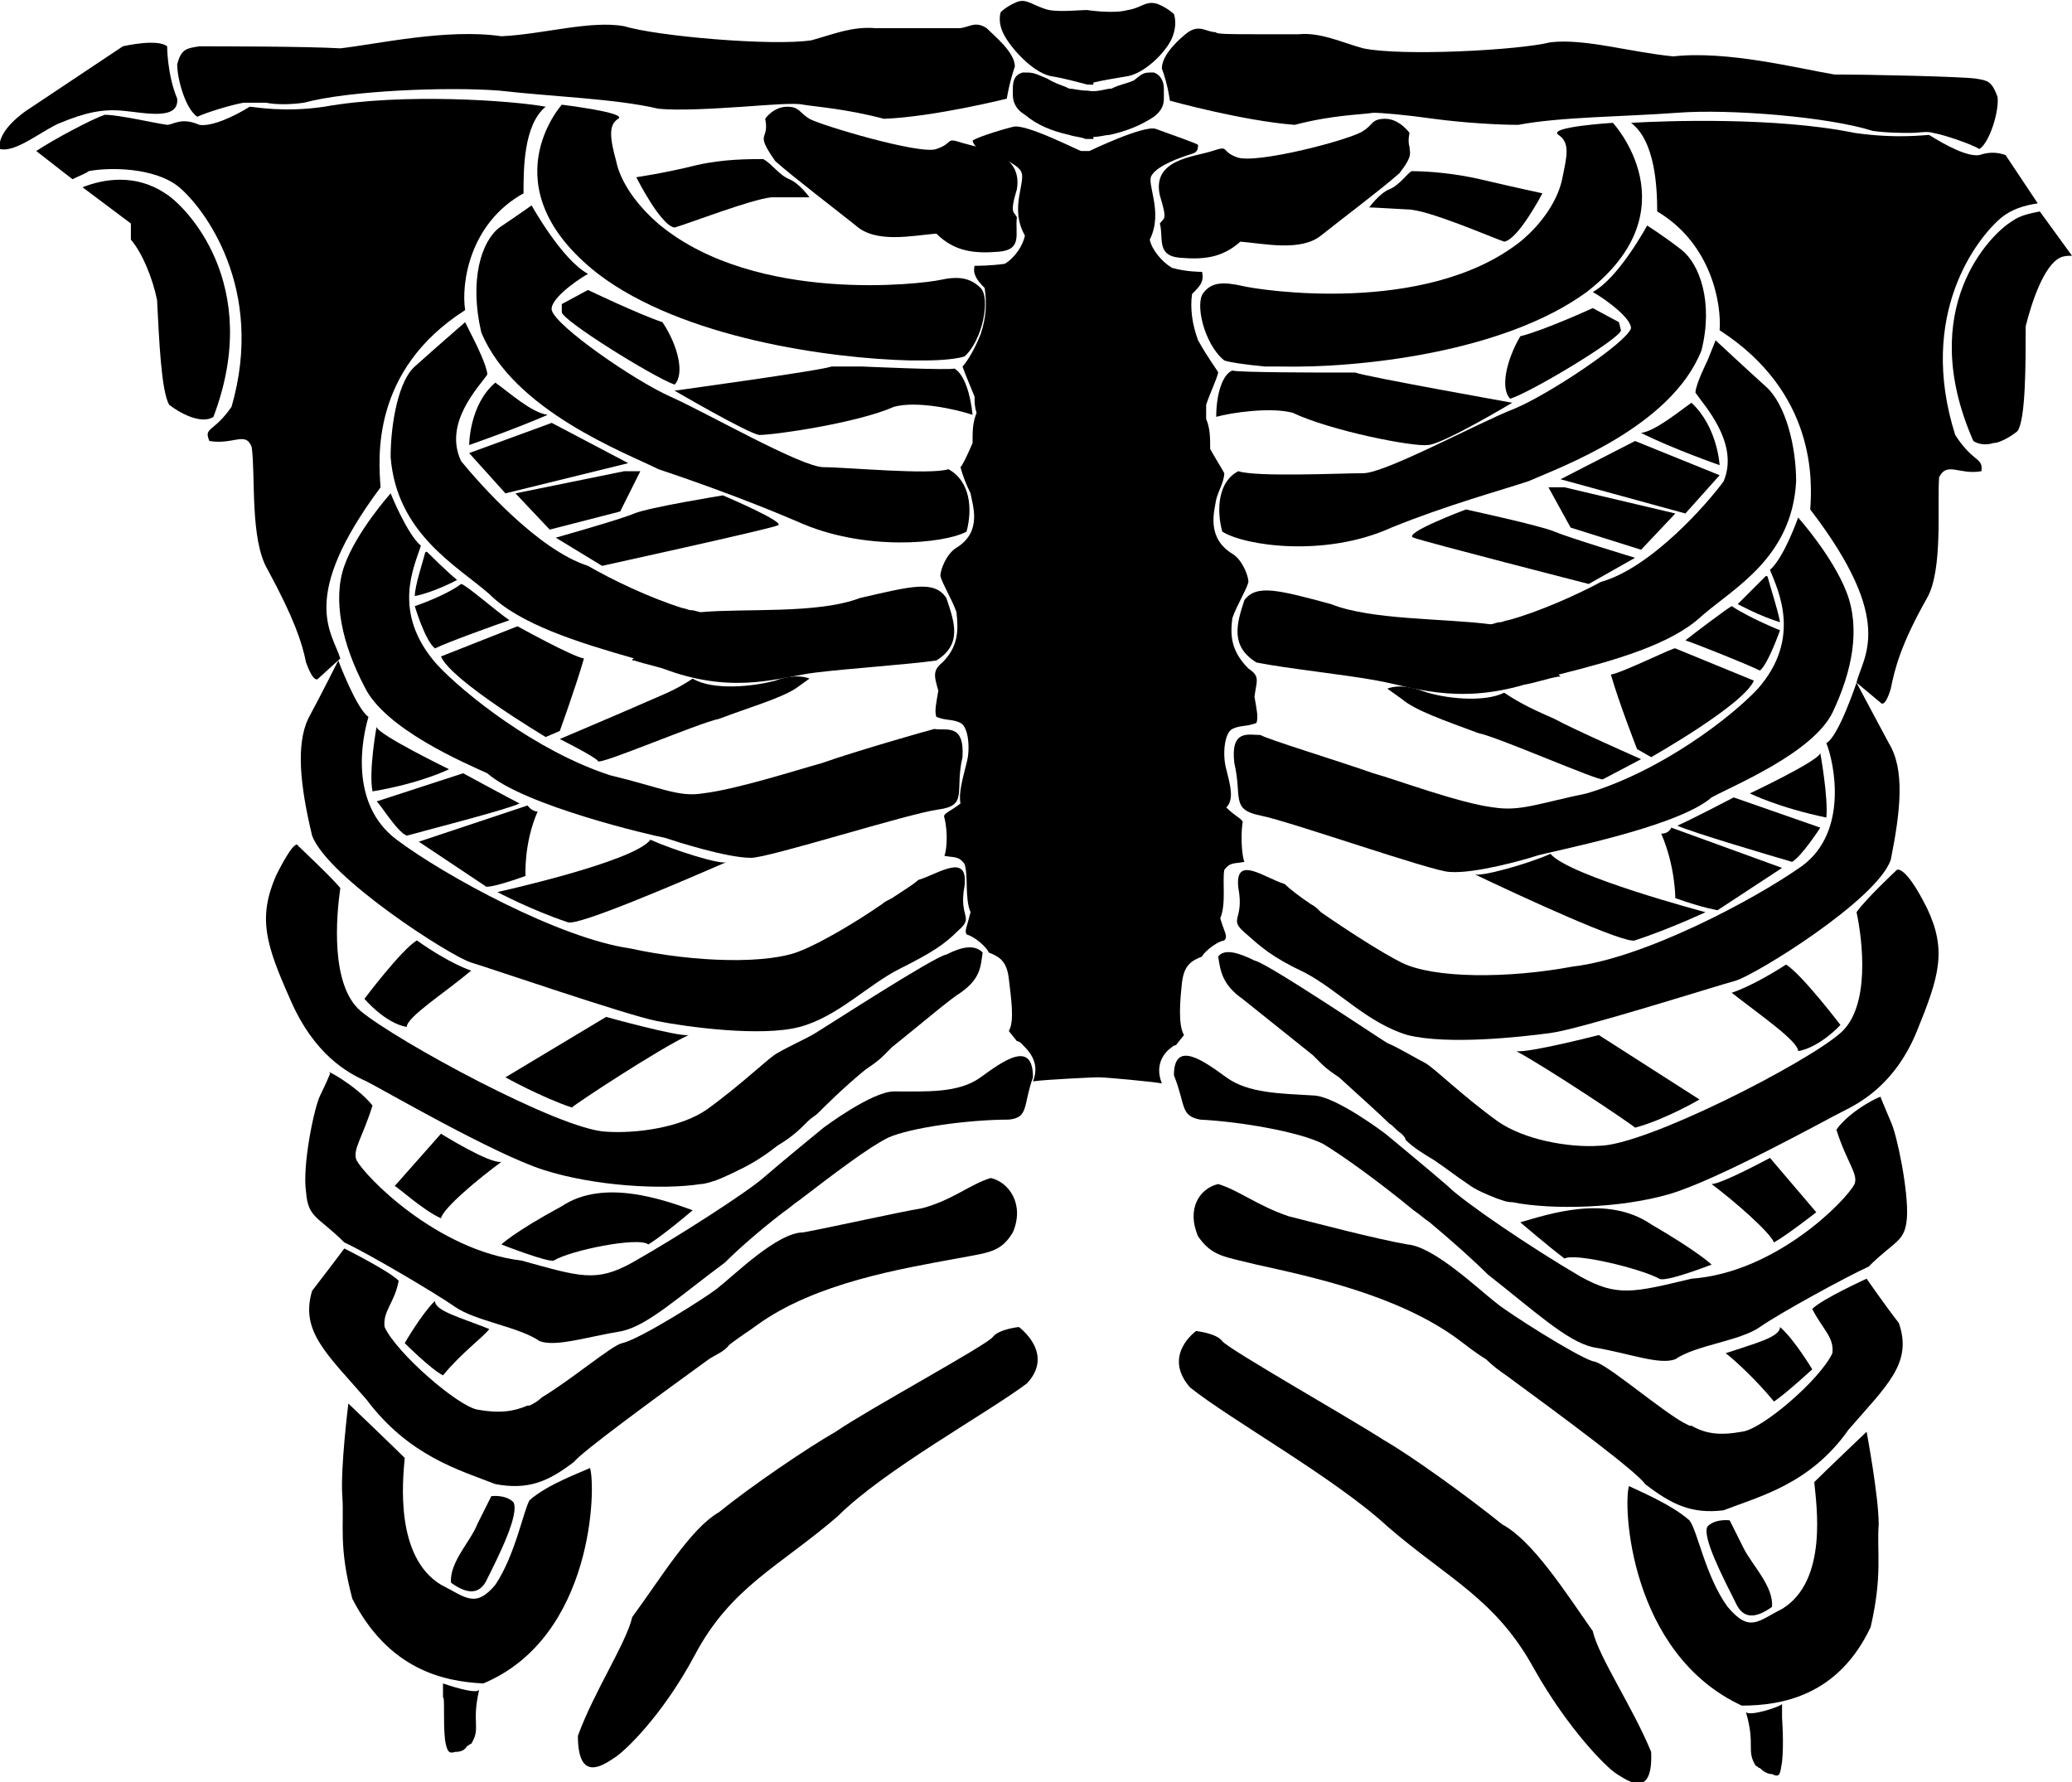 <?xml version="1.0" encoding="utf-8"?>
<!-- Generator: Adobe Illustrator 23.0.3, SVG Export Plug-In . SVG Version: 6.00 Build 0)  -->
<svg version="1.1" id="Layer_1" xmlns="http://www.w3.org/2000/svg" xmlns:xlink="http://www.w3.org/1999/xlink" x="0px" y="0px"
	 viewBox="0 0 102.9 88.5" style="enable-background:new 0 0 102.9 88.5;" xml:space="preserve">
<path d="M101.3,10.5c-0.5,0.1-1,0.2-1.4,0.5c-1,0.6-4.8,4.3-1.9,10.9c0.3,0.2,0.7,0.2,1,0.1c0.2,0,0.4-0.1,0.6-0.2
	c0.2-0.1,0.5-0.3,0.6-0.4c0.4-0.6,0.4-3.3,0.4-5.2c0.3-1.2,0.9-3,1.7-3.4c0.2-0.1,0.4-0.1,0.6-0.1L101.3,10.5z"/>
<path d="M39.1,5.3c-0.7,0-1.1,0.6-1.1,0.6s0.1,0.4,0,0.7S37.8,7,38.5,8c0.9,0.8,3,2.4,4,3.2c1,0.9,2.8,0.5,4,0.4
	c0.9,0.9,1.9,1,3.1,0.9s0.8-0.9,0.9-1.7c-0.1-0.3-0.4-0.1,0-1.4c0.3-1.8-1.7-2-2.7-2.3c-0.9-0.3-0.4,0-1.3,0.3
	c-0.8,0.3-5.8-1.2-6.3-1.5C39.7,5.6,39.7,5.3,39.1,5.3z"/>
<path d="M50.5,0.1c-0.5,0.2-0.8,0.5-0.8,0.5s-0.2,0.5,0.2,1.2c0.4,0.7,1.5,1.9,2.4,2c0.6,0.1,1.3,0.3,1.7,0.4l0,0h0.1
	c0.1,0,0.2,0,0.2,0V4.1c0.4-0.1,1-0.2,1.6-0.3c0.9-0.1,2-1.2,2.3-1.9s0.1-1.2,0.1-1.2S58,0.4,57.5,0.2C56.9,0,56.7,0.4,56,0.5
	c-0.7,0.2-2,0-2,0h-0.1l0,0c-0.3,0-1.2,0.1-1.8,0C51.3,0.3,51-0.1,50.5,0.1z"/>
<path d="M60.9,38.2c-0.2-0.7-0.1-1.8,0.3-2s0.7-0.1,1.2-0.3c0.1-0.3,0-0.7-0.1-1.3c0.1-0.8,0.3-1-0.3-1.4c-0.9-0.9-0.9-1.7-0.8-2.5
	c0.2-0.6,0.7-1.4,0.8-1.8c0-0.3-0.3-1.1-0.8-1.4c-1.3-0.8-0.9-2.1-0.8-2.7c0.1-0.4,0.4-0.9,0.4-1.3c-0.1-0.2-0.3-0.5-0.7-1.2
	c0-0.6,0-1-0.2-1.5v-0.1c0-0.2,0-0.4,0-0.5v-0.1c0.2-0.6,0.5-1.2,0.6-1.6c-0.1-0.2-0.5-0.7-1-1.6c-0.3-0.8-0.4-1.6-0.3-2.3
	c0.4-0.4,0.6-0.6,0.5-1.1c-0.1,0-0.8,0-1.5-0.2c-0.5-0.3-1-0.9-1.1-1.4c0.7-1.4-0.2-2.8,0.1-3.2c0.3-0.5,1.5-0.9,1.8-1
	s0.5-0.1,0.5-0.5c-0.1-0.1-1.3-0.5-2.1-0.8c-0.6-0.2-3.3,1.1-3.3,1.1s-0.1,0-0.3,0h-0.1c-0.1,0-2.8-1.4-3.4-1.2
	c-0.8,0.2-2,0.6-2,0.7c0.1,0.3,0.3,0.4,0.6,0.5c0.3,0.1,1.6,0.6,1.8,1c0.3,0.5-0.6,1.8,0.2,3.2c-0.1,0.5-0.5,1.1-1,1.4
	c-0.7,0.1-1.4,0.1-1.5,0.1c-0.1,0.4,0.1,0.7,0.5,1.1c0.1,0.7,0.1,1.4-0.2,2.3c-0.4,1-0.8,1.5-0.9,1.6c0.1,0.3,0.4,1,0.6,1.5
	c0,0.3,0,0.5,0.1,0.8c-0.2,0.5-0.2,0.9-0.2,1.5c-0.3,0.7-0.5,1.1-0.6,1.2c0.1,0.4,0.3,0.9,0.5,1.3c0.1,0.6,0.6,1.9-0.7,2.7
	c-0.5,0.3-0.8,1.1-0.8,1.4c0.1,0.4,0.6,1.2,0.8,1.8c0.1,0.9,0.1,1.7-0.7,2.5c-0.5,0.4-0.4,0.7-0.2,1.4c-0.1,0.6-0.2,1-0.1,1.3
	c0.5,0.2,0.8,0.1,1.2,0.3c0.4,0.2,0.5,1.3,0.3,2c-0.2,0.8-0.4,1.5-0.3,2c-0.5,0.4-0.9,0.5-0.8,0.7c0.2,0.8,0.1,1.7,0,1.9
	c0.5,0.1,0.7,0,1,0.4c0.2,0.6,0,1.7,0.3,2.4c-0.2,0.8-0.3,0.9-0.2,1.1c0.6,0.2,1.1,0.8,1.1,0.9c0.5,0.2,0.9,0.4,1,1.3
	c0.1,0.9,0.3,2.1,0,2.6l0.4,0.5c0,0,0.1,0,0.2,0.1c0.3,0.3,1,0.9,0.6,1.9c0.7-0.1,3.1-0.2,3.1-0.2s0.1,0,0.2,0l0,0
	c0.3,0,2.5,0.2,3.1,0.3c-0.4-1,0.2-1.6,0.5-1.8c0.1-0.1,0.2-0.1,0.2-0.1l0.4-0.5c-0.3-0.5-0.2-1.7-0.1-2.6c0.1-0.9,0.5-1.1,1-1.3
	c0-0.1,0.6-0.7,1.1-0.8c0.2-0.2,0-0.4-0.2-1.1c0.3-0.7,0.1-1.8,0.2-2.4c0.3-0.4,0.5-0.3,1-0.4c-0.1-0.2-0.2-1.1-0.1-1.9
	c0.1-0.2-0.3-0.3-0.8-0.8C61.3,39.7,61.1,39,60.9,38.2z"/>
<path d="M50.8,3.6c-0.4,0.1-0.5,0.4-0.5,0.8c0,0.1,0,0.1,0,0.2v0.1c0,0.3,0.1,0.7,0.6,1c0.6,0.5,1.3,0.8,2.2,1
	c0.3,0.1,0.6,0.1,0.8,0.2l0,0H54c0.1,0,0.2,0,0.3,0V6.8c0.3,0,0.6-0.1,0.8-0.1c0.9-0.2,1.6-0.5,2.2-0.9c0.4-0.3,0.5-0.6,0.5-0.9
	c0-0.1,0-0.2,0-0.3s0-0.1,0-0.2c0-0.4-0.2-0.7-0.5-0.8c-0.5,0-0.5,0-1,0.4c-0.5,0.2-0.7,0.2-1.1,0.4c-0.3,0-0.7,0.2-1.2,0.1l0,0
	c-0.4,0-0.7-0.1-0.9-0.1c-0.4-0.2-0.6-0.2-1.1-0.5C51.3,3.6,51.3,3.6,50.8,3.6z"/>
<path d="M9.8,5.8c0.4-0.2,1.7-0.6,2.3-0.7c0.3,0,0.6,0,1.1,0c0.5,0.1,1.2,0.1,1.9,0c2.2-0.6,7.1-0.8,9.7-0.6
	c2.6,0.3,5.8,0.4,7.9,0.9c1,0.1,2.7,0,4.2-0.1c1.4-0.1,2.6-0.2,3-0.1c0.6,0.1,2.1,0.2,4,0.7c2.5-0.1,6.1-1,6.1-1s0.1-0.7,0.4-1.6
	c0-0.7-1-1.5-1.4-1.9c-0.6-0.4-0.9,0-1.4,0c0,0-0.9,0-1.9,0c-0.8,0-1.7,0-2.2,0c-1.2-0.1-2.1,0.3-3.2,0.6c-1.9,0.3-7.7-0.2-9.3-0.7
	c-1.7-0.3-4,0.4-6.1,0.5c-2.7-0.4-6.2,0.4-8,0.6c-1.7-0.1-6.2-0.1-7-0.1C9.3,2.4,9,2.4,8.8,3.2C8.8,3.9,9.2,5.4,9.8,5.8z"/>
<path d="M29.7,13.6c4.2,3.2,11.5,4.2,15.5,4.3c0.2,0,0.5,0,0.7,0c1,0,1.7-0.1,2-0.2c0.9-0.8,1.3-2.9,0.8-3.4s-1.1-0.6-2-0.4
	c-0.9,0.2-9.1,1.2-13.9-2.7c-1.2-1-2-2.2-2.2-3.2c-0.3-1.1-0.4-1.8,0.1-2.1s-2.8-0.7-2.8-0.7S24.2,9.3,29.7,13.6z"/>
<path d="M23.9,16.5c1.6,3.9,7.2,6,8.8,6.8c1.2,0.4,4.1,1.4,6.9,2.6c3.3,1.5,7.3,1.1,8.4,0.5c0.3-1.1,0.2-2.5-0.9-3.1
	c-0.9,0.3-5.1-0.1-6.2-0.1s-5.8-2.7-7.6-3.5c-1.8-0.8-5.7-3.5-5.9-4.3c-0.1-0.5,1.1-1.4,1.8-1.8c-1.3-0.7-2.8-3.4-2.8-3.4
	s-0.7,0.5-1.6,1.1C23.9,12,23.3,13.9,23.9,16.5z"/>
<path d="M19.4,22.7c0.3,3.8,3.3,5.4,4.9,6.8c1.5,1.5,4.4,2.4,7.2,3.2c0,0-0.1,0-0.1,0.1h0.1c0.6,0.2,1.2,0.3,1.7,0.5
	c3.4,1.2,5.6,0.3,7.3,0.1c1.6-0.2,4.6-0.4,6-0.6c1.3-0.8,0.9-1.9,0.5-3.1c-0.6-0.9-1.7-0.6-4.3,0c-2.1,0.8-5.7,0.5-7.9,0.7
	c-0.1,0-0.3-0.1-0.5-0.1c-0.1,0-0.3-0.1-0.4-0.1c-1.6-0.5-3.5-1.4-4.7-2.1c-2.5-0.8-5.4-4.1-6.3-5.2c-0.9-1.9,0.9-3.7,1.3-4.3
	c0-0.4-0.6-1.6-0.6-1.6l-0.5-1c0,0-1.5,1.3-2.5,2.2C19.8,18.9,19.4,21,19.4,22.7z"/>
<path d="M18.1,34.1c1,2.1,5,3.8,6.1,4.3c1.8,1.6,8.2,3.1,8.8,3.2c0.6,0.2,3.1,1,4.3,1c0.9,0,7.8-2.2,9.3-2.4s0.8-0.9,1.2-2.6
	c0.1-1.7-0.8-1.3-1.4-1.4c-0.4,0.1-3.9,1.1-5.6,1.7c-1.1,0.3-4.2,1.3-5.9,1.5c-1.2,0.2-2.1-0.3-4.6-0.9c-3.7-1.2-7.3-4.1-8.6-5.5
	c-2.3-2.6-1.1-4.9-0.8-5.9c-0.7-0.6-1.5-2.6-1.5-2.6s-1.7,1.9-2.3,3.6C16.5,29.8,17,32,18.1,34.1z"/>
<path d="M15.5,41.5c0.8,2.1,6.9,6,7.9,6.3s7.7,2.6,9.2,2.9c1.5,0.3,5.2,0.8,7.1,0.3s3.4-2.1,5-2.9c1.6-0.8,2.2-1.2,2.9-1.9
	c0.8-0.7,0-0.6,0.3-2.2c0.2-1.7-1.3-0.6-2.3-0.3c-0.2,0.2-0.7,0.5-1.3,0.9c-0.2,0.1-0.4,0.2-0.5,0.3c-1.3,0.9-3,1.9-4,2.3
	c-1.6,0.7-5.3,0.6-8.5-0.1c-3.5-0.5-9.2-3.6-11.6-5.4c-2.4-1.8-1.7-5.1-1.4-6.1c-0.6-0.4-1.5-2.8-1.5-2.8s-0.8,1.6-1.5,2.9
	C14.7,37,14.9,39,15.5,41.5z"/>
<path d="M13.7,43.5c-0.9,2.1-0.5,3.4,0.7,6.1c1.2,2.8,2.9,3.7,3.8,4.1c0.8,0.4,6.3,3.6,8.8,4.4c2.5,0.8,5.9,1,7.8,0.7
	c0.2,0,0.5-0.1,0.8-0.2c0.5-0.2,0.9-0.4,1.3-0.6c0.6-0.3,1.2-0.7,1.7-1.1c0.5-0.3,0.9-0.6,1.3-1c0.1-0.1,0.2-0.2,0.2-0.2
	c0.2-0.2,0.4-0.3,0.5-0.4c0.4-0.4,1.3-1.3,2.4-2.2c0.3-0.2,0.6-0.4,0.9-0.7c0.1-0.1,0.3-0.3,0.4-0.4c1.5-1.2,2.9-2.4,3.4-2.7
	c1-0.7,1-1.3,1.1-2c-0.4-0.4-1-0.3-1.8,0.1c-0.6,0.1-6,3.6-6.5,3.9c-0.5,0.3-1.4,0.7-1.9,1c-0.4,0.2-1.7,1.5-3.5,2.8
	c-1.3,0.9-3.5,1.2-5,1.1c-2.3-0.1-10.4-4.5-12.2-6c-1.5-1.3-1.2-4.7-1-6.1c-0.4-0.5-2.1-2.1-2.1-2.1S14.7,41.5,13.7,43.5z"/>
<path d="M15.2,59.2c0.1,1.3,0.6,1.2,1.9,2.5c1.1,0.5,4.5,2.5,5.5,3.2s3.2,1,4.2,1.7c0.8,0.3,2.3-0.2,4.1-0.5
	c1.3-0.3,2.8-1.7,5.1-3.4c0.6-0.6,1.6-1.5,2.9-2.5c0.3-0.2,0.5-0.4,0.8-0.6c1.7-1.3,3.4-2.6,4.4-3.1c1.1-0.5,4-0.9,6-0.9
	c1-0.1,0.7-0.7,1.2-2.1c0-1.9-1.5-0.8-2.6,0s-2.7,0.7-4.3,0.7c-1.1,0-3.5,1.8-3.5,1.8s-2.2,1.8-3,2.5s-4.2,2.9-6.5,4.2
	c-1.8,1-2.6,0.7-5.5-0.1c-4.2-0.5-7.8-4.2-8.2-5c-0.2-0.5,0.3-1.1,0.8-2.7c-0.8-1-2.5-1.9-2.1-1.6c0,0-0.2,0.5-0.5,1.1
	C15.6,55,15,57.9,15.2,59.2z"/>
<path d="M15.5,64.1c-0.6,2,0.7,3.1,2.7,5.4c2.1,2.8,4.6,3.5,6.4,4.2c1.6,0.3,2.6-0.1,3.9-1.1c0.4-0.5,3.8-3,6.7-5.1
	c0.3-0.2,0.8-0.4,1-0.7c0.5-0.4,1-0.7,1.4-1c2.9-2.1,7.2-2.8,9.9-3.3c1.6-0.3,2.2-0.3,2.8-1.3c0.6-1.4-0.2-2.5-1.1-2.7
	c-1,0.3-1.9,1.1-3.4,1.5c-1.2,0.2-4.3,0.9-5.9,1.2c-1.3,0-3.4,2.1-4.3,2.8c-0.5,0.4-3.8,2.5-4.7,2.7c-0.5,0.1-2.5,1.8-4,2.7
	c-0.2,0.2-0.4,0.3-0.6,0.4h-0.1l0,0c-0.7,0.3-1.4,0.4-2.5,0.2c-1-0.2-4-2.8-4.6-4.1c-0.1-0.8,0.5-1.2,0.7-2.3
	c-0.5-0.5-2.7-1.6-2.7-1.6S16.2,63.2,15.5,64.1z"/>
<path d="M17,74.3c0.1,1.4-0.2,2.5,0.5,5.1c1.8,3.5,4.5,4.1,6.5,4.2c5.5-2.3,5.6-9.8,5.3-10.7c-0.4,0.2-2.1,0.8-3,1.6
	c-0.3,0.5-0.7,2.7-1.7,4.2c-1,1.2-1.5,0.6-2.7,0c-2.3-1.4-1.9-5.2-1.8-6.3c-0.5-0.5-2.8-2.7-2.8-2.7S16.9,72.9,17,74.3z"/>
<path d="M22.1,86.4c0.1,0.6,0.2,0.7,0.5,0.6c0.3,0,0.5-0.1,0.6-0.3c0.1,0,0.1-0.1,0.2-0.1c0.5-0.8,0-1,0.4-2.7
	c-0.1,0.3-1.8-0.3-1.8-0.3v0.7C22.1,84.2,22,85.5,22.1,86.4z"/>
<path d="M51,68.7c1.4-1.5-0.4-2.8-0.4-2.8s-1,0.1-1.3,0.5s-6.2,3.6-7.8,4.7c-1.4,0.8-4.2,2.7-5.8,4c-1.4,0.8-2.9,3.3-4.3,5.2
	c-0.3,1.3-1.9,3.7-2.7,5.9c0,2.3,1.2,1.5,1.8,1.1c0.5-0.3,2.4-2.1,4-5.1c1.8-3.4,4.2-4.4,7.1-6.9C43.9,73,49,70.2,51,68.7z"/>
<path d="M32.9,16c-1.2-0.4-3.7-1.6-3.7-1.6l-1.3,0.7c0,0,0,0,0,0.4s4.5,3.2,5.6,3.6C34,18.6,33.7,17.2,32.9,16z"/>
<path d="M24.6,19c-1.3,1.1-1.3,3.1-1.3,3.1s2.3-0.8,3.9-1.5C26.4,20.5,25.3,19.5,24.6,19z"/>
<polygon points="27.3,26.3 30.8,25.4 31.8,23.4 31,23.4 25.6,24.5 "/>
<path d="M21.1,27.5c-0.1,0.4-0.5,1.6-0.5,2.1c1-0.2,2.1-0.8,2.1-0.8c-0.5-0.4-1.5-1.4-1.5-1.4S21.1,27.4,21.1,27.5z"/>
<path d="M27.1,36.6l0.7-0.3c0,0,0.8-2.2,1.2-3.6c-0.6-0.1-3.3-1.6-3.3-1.6l-3.8,1.5C22.4,33.8,27.1,36.6,27.1,36.6z"/>
<path d="M18.5,39.3c2.4-0.4,3.8-1.1,3.8-1.1s-3.5-1.7-3.6-2.1C18.7,36.1,18.3,38.3,18.5,39.3z"/>
<path d="M26.1,43.5c0,0-0.1-1.6,0.6-3.2c-0.3,0-0.5-0.3-0.5-0.3l-5.4,1.8l3.3,2.2C24.1,44.1,24.7,44,26.1,43.5z"/>
<path d="M44.4,20.2c1.1-0.3,3,0.1,3.9,0.4c-0.1-1-0.4-2-0.9-2.3c-0.2,0.1-4.6-0.1-4.6-0.1s-1,0-1.5,0c-0.5,0.2-7.8,1.2-7.8,1.2
	s3.6,2.1,4.2,2.2C38.5,21.6,42.6,21,44.4,20.2z"/>
<path d="M33.5,11.3c0.7-0.2,3.8-1.4,4.8-1.5c1.7,0,1.9,0,1.9,0s-0.5-0.7-1-0.9s-0.9-0.8-1.3-1c-0.7,0-2,0-3.3,0.3
	c-1.6,0.4-3,0.6-3,0.6S32.8,11.2,33.5,11.3z"/>
<path d="M38.6,26.1c0.6-0.1-2.7-1.5-2.7-1.5s-3.7,0.6-4.4,0.9c-0.7,0.3-3.9,1.2-3.9,1.2l2.3,1.4C29.9,28.1,38.1,26.3,38.6,26.1z"/>
<path d="M35.7,35.7c1.6-0.6,3-1,3.8-1.5c0.7-0.5,0.7-0.5,0.7-0.5s-0.6-0.3-1.7,0.1c-1.1,0.3-3.1,0.5-4.1-0.1
	c-0.9,0.6-1.5,0.8-2.4,1.2c-0.9,0.4-4.2,1.8-4.2,1.8s1.8,0.9,1.9,1.1C29.8,38,34.7,35.9,35.7,35.7z"/>
<path d="M18.1,49.6c0,0,1,1.2,2.1,1.4c0-0.5,1.9-1.7,3.2-2.8c0,0-1-0.3-2.7-1.5C19.9,47.2,18.1,49.6,18.1,49.6z"/>
<path d="M36.1,42.8c-0.2,0.2-2.7-0.6-3.8-1.1c-0.8,1.1-7.6,2.6-7.6,2.6s1.7,0.9,3.5,1.5C28.7,46,33.8,43.8,36.1,42.8z"/>
<path d="M21.9,60.5c0.1-0.5,1.9-2,3-2.8c-0.6,0.1-3-1.4-3-1.4l-2.3,2.6C19.7,58.9,21,60.1,21.9,60.5z"/>
<path d="M25.1,53.5c0,0,1.8,1,3.3,1.5c0.2-0.2,4.3-2.9,5.8-3.6c-0.5,0.1-4.1-0.9-4.1-0.9L25.1,53.5z"/>
<path d="M20.1,66.7c0,0,1.3,1.3,1.9,1.6c0.9-1.1,2-1.9,2.3-2.3c-1.5-0.6-2.7-0.9-2.7-1.4C20.9,65.3,20.1,66.7,20.1,66.7z"/>
<path d="M27.9,59.9c-2.4,1.3-3,1.9-3,1.9s2.3,0.9,2.6,0.8c0.8-0.5,4.2-1.2,4.7-0.8c0.8-0.5,2.2-1.7,2.2-1.7
	C33,59.6,30,58.5,27.9,59.9z"/>
<path d="M22.4,78.6c0.7,0.5,1.4,0.7,1.8-0.2c0.6-1.2,1.6-3.2,1.3-3.8c-0.4-0.4-1.1-0.3-1.1-0.3s-0.3,0.6-0.7,1.4
	C23.4,76.5,22.3,77.6,22.4,78.6z"/>
<polygon points="25.1,24.5 31.2,23 27.4,21 23.3,22.5 "/>
<path d="M21.6,32.2c0.6-0.3,3.1-1.2,3.7-1.4c-0.6-0.4-2.2-1.8-2.4-1.8c-0.8,0.6-2.3,1.1-2.3,1.1S21.1,31.8,21.6,32.2z"/>
<path d="M20.2,41.5c0.7-0.2,5-1.3,5.6-1.6c-0.4-0.2-2.8-1.5-2.8-1.5l-4.3,1.4C18.8,39.8,19.7,41.3,20.2,41.5z"/>
<path d="M93,6.5c0.7,0.1,1.4,0.1,1.9,0.1c0.4,0,0.8-0.1,1.1,0c0.6,0.1,2,0.6,2.3,0.8c0.5-0.3,1-1.9,0.9-2.6C98.9,4,98.7,4,98.1,3.9
	c-0.8-0.1-5.2-0.2-7-0.2c-1.8-0.3-5.3-1.2-8-0.9C81,2.6,78.7,1.9,77,2.1c-1.6,0.4-7.4,0.7-9.3,0.3c-1.1-0.3-2.1-0.8-3.2-0.7
	c-0.5,0-1.4,0-2.2,0c-1,0-2,0-1.9-0.1c-0.5,0-0.8-0.4-1.4,0c-0.4,0.3-1.3,1.1-1.3,1.8C58,4.2,58.1,5,58.1,5s3.6,1,6.2,1.2
	c1.9-0.5,3.3-0.5,3.9-0.6c0.4,0,1.6,0.1,3,0.3c1.5,0.2,3.2,0.3,4.2,0.3c2.1-0.4,5.2-0.4,7.9-0.6C85.9,5.4,90.8,5.8,93,6.5z"/>
<path d="M60.2,7.5c-0.9,0.3-3,0.4-2.6,2.2c0.4,1.3,0.2,1.1,0,1.4c0.2,0.7-0.2,1.6,1,1.7s2.1,0,3-0.8c1.2,0.1,3,0.5,4-0.3
	s3-2.3,3.9-3.1c0.7-0.9,0.5-1,0.5-1.3c-0.1-0.3,0-0.7,0-0.7s-0.5-0.7-1.2-0.7s-0.6,0.3-1.1,0.6c-0.5,0.4-5.4,1.7-6.3,1.3
	C60.6,7.5,61.1,7.2,60.2,7.5z"/>
<path d="M80.1,6.1c0,0-3.3,0.2-2.7,0.6c0.6,0.4,0.4,1.1,0.2,2.1c-0.2,1.1-1,2.3-2.1,3.2c-4.7,3.7-13,2.4-13.8,2.2
	c-0.9-0.2-1.5-0.2-1.9,0.3c-0.5,0.5,0,2.6,1,3.4c0.3,0.1,1,0.2,2,0.3c0.2,0,0.5,0,0.7,0c4,0.1,11.2-0.7,15.3-3.7
	C84.1,10.4,80.1,6.1,80.1,6.1z"/>
<path d="M83.5,12.4c-0.9-0.7-1.7-1.2-1.7-1.2s-1.4,2.6-2.7,3.3c0.7,0.4,1.9,1.3,1.9,1.8c-0.2,0.7-4.1,3.3-5.8,4
	c-1.8,0.7-6.4,3.2-7.5,3.2s-5.3,0.2-6.2-0.1c-1,0.5-1.1,1.9-0.8,3c1.1,0.7,5.1,1.3,8.4-0.2c2.7-1.1,5.6-1.9,6.8-2.3
	c1.6-0.7,7.1-2.7,8.6-6.5C85.1,15,84.4,13.1,83.5,12.4z"/>
<path d="M87.7,19.2c-1-0.9-2.5-2.3-2.5-2.3l-0.4,1c0,0-0.6,1.2-0.6,1.6c0.4,0.6,2.2,2.5,1.4,4.4c-0.8,1.1-3.6,4.3-6.1,5
	c-1.1,0.6-3.1,1.5-4.6,1.9c-0.1,0-0.3,0.1-0.4,0.1c-0.2,0-0.3,0.1-0.5,0.1c-2.3-0.3-5.9-0.2-7.9-1c-2.6-0.7-3.7-1-4.3-0.2
	c-0.4,1.2-0.7,2.3,0.6,3.1c1.5,0.3,4.4,0.6,6,0.9c1.7,0.3,3.9,1.2,7.3,0.2c0.6-0.1,1.1-0.3,1.7-0.4h0.1c0,0,0,0-0.1-0.1
	c2.8-0.7,5.6-1.5,7.1-2.9c1.6-1.4,4.5-2.9,4.7-6.7C89.2,22.2,88.7,20.1,87.7,19.2z"/>
<path d="M91,35.4c1-2.1,1.4-4.2,0.7-6c-0.7-1.8-2.4-3.7-2.4-3.7s-0.7,2-1.4,2.6c0.4,1,1.6,3.4-0.6,5.9c-1.3,1.4-4.8,4.1-8.5,5.2
	c-2.4,0.5-3.3,0.9-4.6,0.7c-1.7-0.2-4.9-1.4-6-1.7c-1.7-0.6-5.3-1.7-5.6-1.9c-0.6,0-1.5-0.3-1.3,1.4c0.4,1.7-0.2,2.3,1.3,2.6
	c1.5,0.3,8.6,2.8,9.4,2.8c1.2,0.1,3.7-0.6,4.3-0.8c0.6-0.2,7-1.4,8.7-2.9C86.1,39,90,37.4,91,35.4z"/>
<path d="M90.7,36.9c0.4,1,1.1,4.4-1.2,6.1c-2.4,1.7-7.9,4.6-11.4,5c-3.2,0.6-6.9,0.6-8.5-0.2c-1-0.5-2.7-1.6-4-2.5
	c-0.2-0.2-0.3-0.3-0.5-0.4c-0.6-0.4-1.1-0.8-1.3-1c-1-0.3-2.5-1.5-2.3,0.2c0.3,1.6-0.5,1.5,0.3,2.2s1.3,1.2,3,2
	c1.7,0.9,3.1,2.5,5.1,3.1c2,0.5,5.6,0.1,7.1-0.1c1.5-0.2,8.1-2.3,9.2-2.6c1-0.3,7-4,7.7-6c0.5-2.5,0.7-4.5-0.1-5.8
	c-0.7-1.3-1.6-3-1.6-3S91.3,36.6,90.7,36.9z"/>
<path d="M94.2,43.2c0,0-1.6,1.5-2,2.1c0.3,1.4,0.7,4.7-0.8,6c-1.7,1.5-9.7,5.6-12,5.6c-1.5,0.1-3.7-0.3-5-1.2
	c-1.8-1.3-3.1-2.6-3.6-2.9c-0.4-0.2-1.4-0.8-1.9-1c-0.5-0.3-6-4-6.6-4.1c-0.8-0.4-1.5-0.6-1.8-0.2c0.1,0.7,0.2,1.4,1.2,2.1
	c0.5,0.4,2,1.6,3.5,2.8c0.1,0.1,0.3,0.3,0.4,0.4c0.3,0.3,0.6,0.5,0.9,0.7c1.1,1,2.1,1.9,2.5,2.3c0.2,0.1,0.3,0.3,0.6,0.5
	c0.1,0.1,0.2,0.2,0.2,0.3c0.4,0.4,0.9,0.7,1.4,1c0.6,0.4,1.1,0.8,1.7,1.2c0.4,0.3,0.9,0.5,1.4,0.7c0.3,0.1,0.5,0.2,0.8,0.2
	c2,0.4,5.4,0.3,7.8-0.4s7.8-3.7,8.6-4.1c0.8-0.4,2.6-1.3,3.7-4s1.5-4,0.5-6.1C94.6,42.9,94.2,43.2,94.2,43.2z"/>
<path d="M91.2,56.1c0.5,1.6,1.1,2.2,0.9,2.7c-0.4,0.8-3.9,4.4-8.1,4.7c-2.9,0.7-3.7,0.9-5.5-0.1c-2.4-1.4-5.8-3.7-6.6-4.5
	c-0.8-0.7-3.1-2.6-3.1-2.6s-2.5-1.9-3.6-1.9c-1.6-0.1-3.2-0.1-4.3-0.9c-1.1-0.8-2.6-1.9-2.6-0.1c0.6,1.5,0.3,2,1.3,2.2
	c2,0.1,4.9,0.6,6.1,1.2c1,0.6,2.8,1.9,4.5,3.3c0.3,0.2,0.5,0.4,0.8,0.6c1.2,1,2.3,2,2.9,2.6c2.3,1.8,3.9,3.3,5.2,3.6
	c1.8,0.3,3.3,0.9,4.1,0.6c1-0.7,3.2-0.9,4.2-1.6c1-0.7,4.3-2.5,5.4-3c1.3-1.3,1.8-1.2,1.9-2.4c0.1-1.3-0.5-4.2-0.8-4.8
	c-0.3-0.7-0.5-1.2-0.5-1.2C93.6,54.3,91.9,55.1,91.2,56.1z"/>
<path d="M91,67.2c-0.6,1.3-3.5,3.8-4.5,3.9c-1.1,0.2-1.8,0.1-2.5-0.3l0,0h-0.1c-0.2-0.1-0.4-0.2-0.7-0.4c-1.5-1-3.6-2.8-4.1-2.8
	c-0.9-0.3-4.2-2.4-4.8-2.9c-0.9-0.7-3.1-2.8-4.4-2.9c-1.7-0.3-4.7-1.1-5.9-1.4c-1.5-0.5-2.5-1.3-3.5-1.6c-0.9,0.2-1.6,1.2-1,2.6
	c0.7,1,1.3,1,2.9,1.4c2.7,0.6,7,1.5,10,3.7c0.4,0.3,0.9,0.7,1.4,1c0.3,0.3,0.7,0.6,1,0.8c3,2.2,6.5,4.8,6.9,5.4
	c1.3,1,2.3,1.5,3.9,1.3c1.8-0.7,4.3-1.3,6.2-4c1.9-2.2,3.2-3.3,2.5-5.3c-0.7-0.9-1.6-2.2-1.6-2.2s-2.2,1-2.7,1.5
	C90.5,66,91.1,66.4,91,67.2z"/>
<path d="M90.1,73.6c0.1,1.1,0.7,4.9-1.6,6.3c-1.2,0.6-1.6,1.2-2.7-0.1c-1.1-1.5-1.5-3.8-1.9-4.3c-0.9-0.8-2.6-1.5-3-1.7
	c-0.3,0.9,0,8.3,5.6,10.9c2,0,4.8-0.5,6.4-3.9c0.6-2.6,0.3-3.7,0.4-5.1c0-1.4-0.6-4.6-0.6-4.6S90.6,73.1,90.1,73.6z"/>
<path d="M86.7,85c0.5,1.7,0,1.9,0.5,2.7c0.1,0,0.1,0.1,0.2,0.1c0.2,0.2,0.4,0.3,0.6,0.3c0.4,0.2,0.4,0,0.5-0.6c0.1-0.9,0-2.2,0-2.2
	v-0.7C88.6,84.7,86.8,85.3,86.7,85z"/>
<path d="M68.7,71.5c-1.7-1.1-7.7-4.5-8-4.9s-1.3-0.5-1.3-0.5s-1.7,1.2-0.3,2.8c2,1.6,7.2,4.5,9.8,6.9c3,2.6,5.4,3.6,7.3,7.1
	c1.7,3,3.6,4.9,4.1,5.2s1.8,1.3,1.7-1.1c-0.9-2.2-2.6-4.7-2.9-6c-1.4-2-3-4.5-4.5-5.3C73,74.4,70.1,72.3,68.7,71.5z"/>
<path d="M80.4,16l-1.3-0.7c0,0-2.4,1.1-3.6,1.4c-0.7,1.2-1,2.6-0.5,3.1c1-0.3,5.5-3,5.5-3.4C80.4,16,80.4,16,80.4,16z"/>
<path d="M84,20c-0.7,0.5-1.8,1.4-2.5,1.5c1.6,0.8,3.9,1.6,3.9,1.6S85.3,21.2,84,20z"/>
<polygon points="76.9,24.2 78,26.2 81.5,27.3 83.2,25.5 77.7,24.2 "/>
<path d="M87.8,28.7c0-0.1-0.1-0.1-0.1-0.1s-1,1-1.4,1.4c0,0,1.1,0.6,2.1,0.9C88.3,30.3,87.9,29.1,87.8,28.7z"/>
<path d="M80,33.5c0.4,1.4,1.3,3.7,1.3,3.7l0.7,0.4c0,0,4.6-2.6,5.1-3.8l-3.9-1.6C83.2,32.1,80.6,33.4,80,33.5z"/>
<path d="M90.4,37.4c-0.1,0.4-3.5,2-3.5,2s1.4,0.7,3.8,1.2C90.8,39.6,90.4,37.4,90.4,37.4z"/>
<path d="M88.5,43.1l-5.5-2c0,0-0.1,0.3-0.5,0.3c0.7,1.6,0.7,3.2,0.7,3.2c1.4,0.5,2.1,0.6,2.1,0.6L88.5,43.1z"/>
<path d="M64.2,20.5c1.9,0.9,6,1.7,6.7,1.6c0.7,0,4.2-2.1,4.2-2.1s-7.3-1.3-7.8-1.5c-0.5,0-1.5,0-1.5,0s-4.4,0-4.6-0.1
	c-0.5,0.2-0.8,1.2-0.8,2.3C61.1,20.5,63.1,20.2,64.2,20.5z"/>
<path d="M69,9.4c-0.5,0.2-1,0.9-1,0.9s0.2,0,1.9,0.1c1,0,4.2,1.4,4.8,1.6c0.7-0.1,1.9-2.4,1.9-2.4s-1.4-0.3-3.1-0.7
	c-1.3-0.3-2.6-0.4-3.4-0.4C69.9,8.6,69.5,9.2,69,9.4z"/>
<path d="M72.8,25.3c0,0-3.2,1.2-2.6,1.4c0.5,0.2,8.7,2.3,8.7,2.3l2.3-1.3c0,0-3.3-1-4-1.3C76.5,26.1,72.8,25.3,72.8,25.3z"/>
<path d="M73.4,36.4c1,0.2,6,2.4,6.2,2.3c0.2-0.1,1.9-1,1.9-1s-3.4-1.5-4.3-2c-0.9-0.4-1.6-0.7-2.5-1.3c-1,0.5-3,0.3-4.1-0.1
	c-1.1-0.4-1.7-0.1-1.7-0.1s0,0,0.7,0.5C70.3,35.3,71.8,35.8,73.4,36.4z"/>
<path d="M91.4,50.9c0,0-1.9-2.5-2.7-3C87,49,86,49.3,86,49.3c1.4,1.1,3.3,2.4,3.3,2.9C90.4,52,91.4,50.9,91.4,50.9z"/>
<path d="M73.2,43.4c2.3,1.1,7.5,3.5,8,3.3c1.8-0.6,3.5-1.4,3.5-1.4s-6.8-1.8-7.7-2.9C75.9,42.9,73.4,43.6,73.2,43.4z"/>
<path d="M90.2,60.2l-2.3-2.7c0,0-2.4,1.3-2.9,1.3c1.2,0.9,2.9,2.4,3.1,2.9C88.8,61.3,90.2,60.2,90.2,60.2z"/>
<path d="M79.4,51.4c0,0-3.5,0.9-4.1,0.8c1.5,0.8,5.7,3.6,5.9,3.8c1.5-0.4,3.2-1.4,3.2-1.4L79.4,51.4z"/>
<path d="M90,68c0,0-0.9-1.5-1.6-2.1c0,0.5-1.2,0.8-2.7,1.3c0.4,0.3,1.5,1.3,2.4,2.4C88.7,69.2,90,68,90,68z"/>
<path d="M82.4,63.5c0.3,0.2,2.6-0.7,2.6-0.7s-0.6-0.6-3-2c-2.2-1.5-5.1-0.5-6.5-0.1c0,0,1.4,1.2,2.2,1.8
	C78.2,62.2,81.5,63,82.4,63.5z"/>
<path d="M88,79.8c0.1-1-1-2.1-1.4-2.9c-0.4-0.8-0.7-1.4-0.7-1.4s-0.7-0.1-1.1,0.3c-0.3,0.5,0.8,2.6,1.4,3.8
	C86.6,80.5,87.3,80.3,88,79.8z"/>
<polygon points="77.5,23.8 83.7,25.5 85.4,23.6 81.2,21.9 "/>
<path d="M83.7,31.8c0.6,0.2,3.1,1.2,3.7,1.5c0.4-0.3,1-2,1-2s-1.5-0.6-2.4-1.2C85.8,30.2,84.2,31.4,83.7,31.8z"/>
<path d="M90.4,41.1l-4.3-1.5c0,0-2.3,1.2-2.8,1.4c0.6,0.3,5,1.6,5.7,1.8C89.5,42.5,90.4,41.1,90.4,41.1z"/>
<path d="M3,6.1c1.2-0.5,2.1-0.7,3.1-0.6C7.2,5.6,8.9,6,8.8,4.9C8.3,3.7,8.3,2.3,8.3,2.3c-0.5-0.4-2.2,0-2.2,0L1.3,5.5
	c0,0-1.5,1-1.3,1.9C0.8,7.6,2.2,6.4,3,6.1z"/>
<path d="M97.1,21.6c-1.9-6,1.1-9.8,2.3-10.8c0.5-0.4,1.1-0.6,1.8-0.7l-1.6-2.4c-0.3-0.1-0.7-0.2-1.3,0c-0.6,0.1-1.7-0.5-2.5-1
	c-0.2,0-1.6,0.2-3.7-0.1C88.2,5.8,82.7,6,81,6.1c1.2,0.9,1.3,3.2,1.3,4.4c2.7,1.6,3.2,4.6,3.1,5.9c4.8,3.1,4.6,7.5,4.5,8.9
	c4.3,5.6,2.6,7.3,2.3,8.6l1.2,1c0,0,0.2,0.3,0.5-0.7c0.2-1,0.5-2.2,1.8-4.5c0.8-1.4,0.5-4.6,0.6-6c0.4-0.8,1-0.1,2.1-0.3
	C98.5,22.7,98,23,97.1,21.6z"/>
<path d="M16.1,5.3c-2,0.3-3.5,0-3.7,0c-0.8,0.5-1.9,1-2.5,0.9c-0.9-0.4-1.3,0-1.6,0C7.6,6.1,5.9,5.7,5.2,5.7
	C4.6,5.9,2.7,6.9,1.8,7.5l1.8,1.4C4,8.7,4.3,8.6,4.4,8.5c1-0.2,3.3-0.2,4.5,0.8s4.3,5,2.6,10.9c-0.9,1.3-1.4,1-1.1,1.7
	c1.2,0.2,1.8-0.5,2.1,0.3c0.2,1.4-0.1,4.6,0.8,6.1c1.3,2.4,1.7,3.6,1.9,4.6c0.4,1.1,0.6,0.8,0.6,0.8l1.1-1c-0.4-1.3-2.1-3,2-8.5
	c-0.1-1.4-0.5-5.8,4.2-8.8c-0.2-1.3,0.2-4.3,2.9-5.8c0-1.2,0-3.4,1.1-4.3C25.5,5,20,4.6,16.1,5.3z"/>
<path d="M8.2,9.6c-1.5-1-3.1-0.7-4.1-0.3l2.4,1.8v0.8c0.6,0.7,1.1,2,1.3,3c0.1,1.9,0.2,4.5,0.6,5.2c0.5,0.4,1.6,1,2.2,0.6
	C13.1,14.1,9.2,10.2,8.2,9.6z"/>
</svg>
